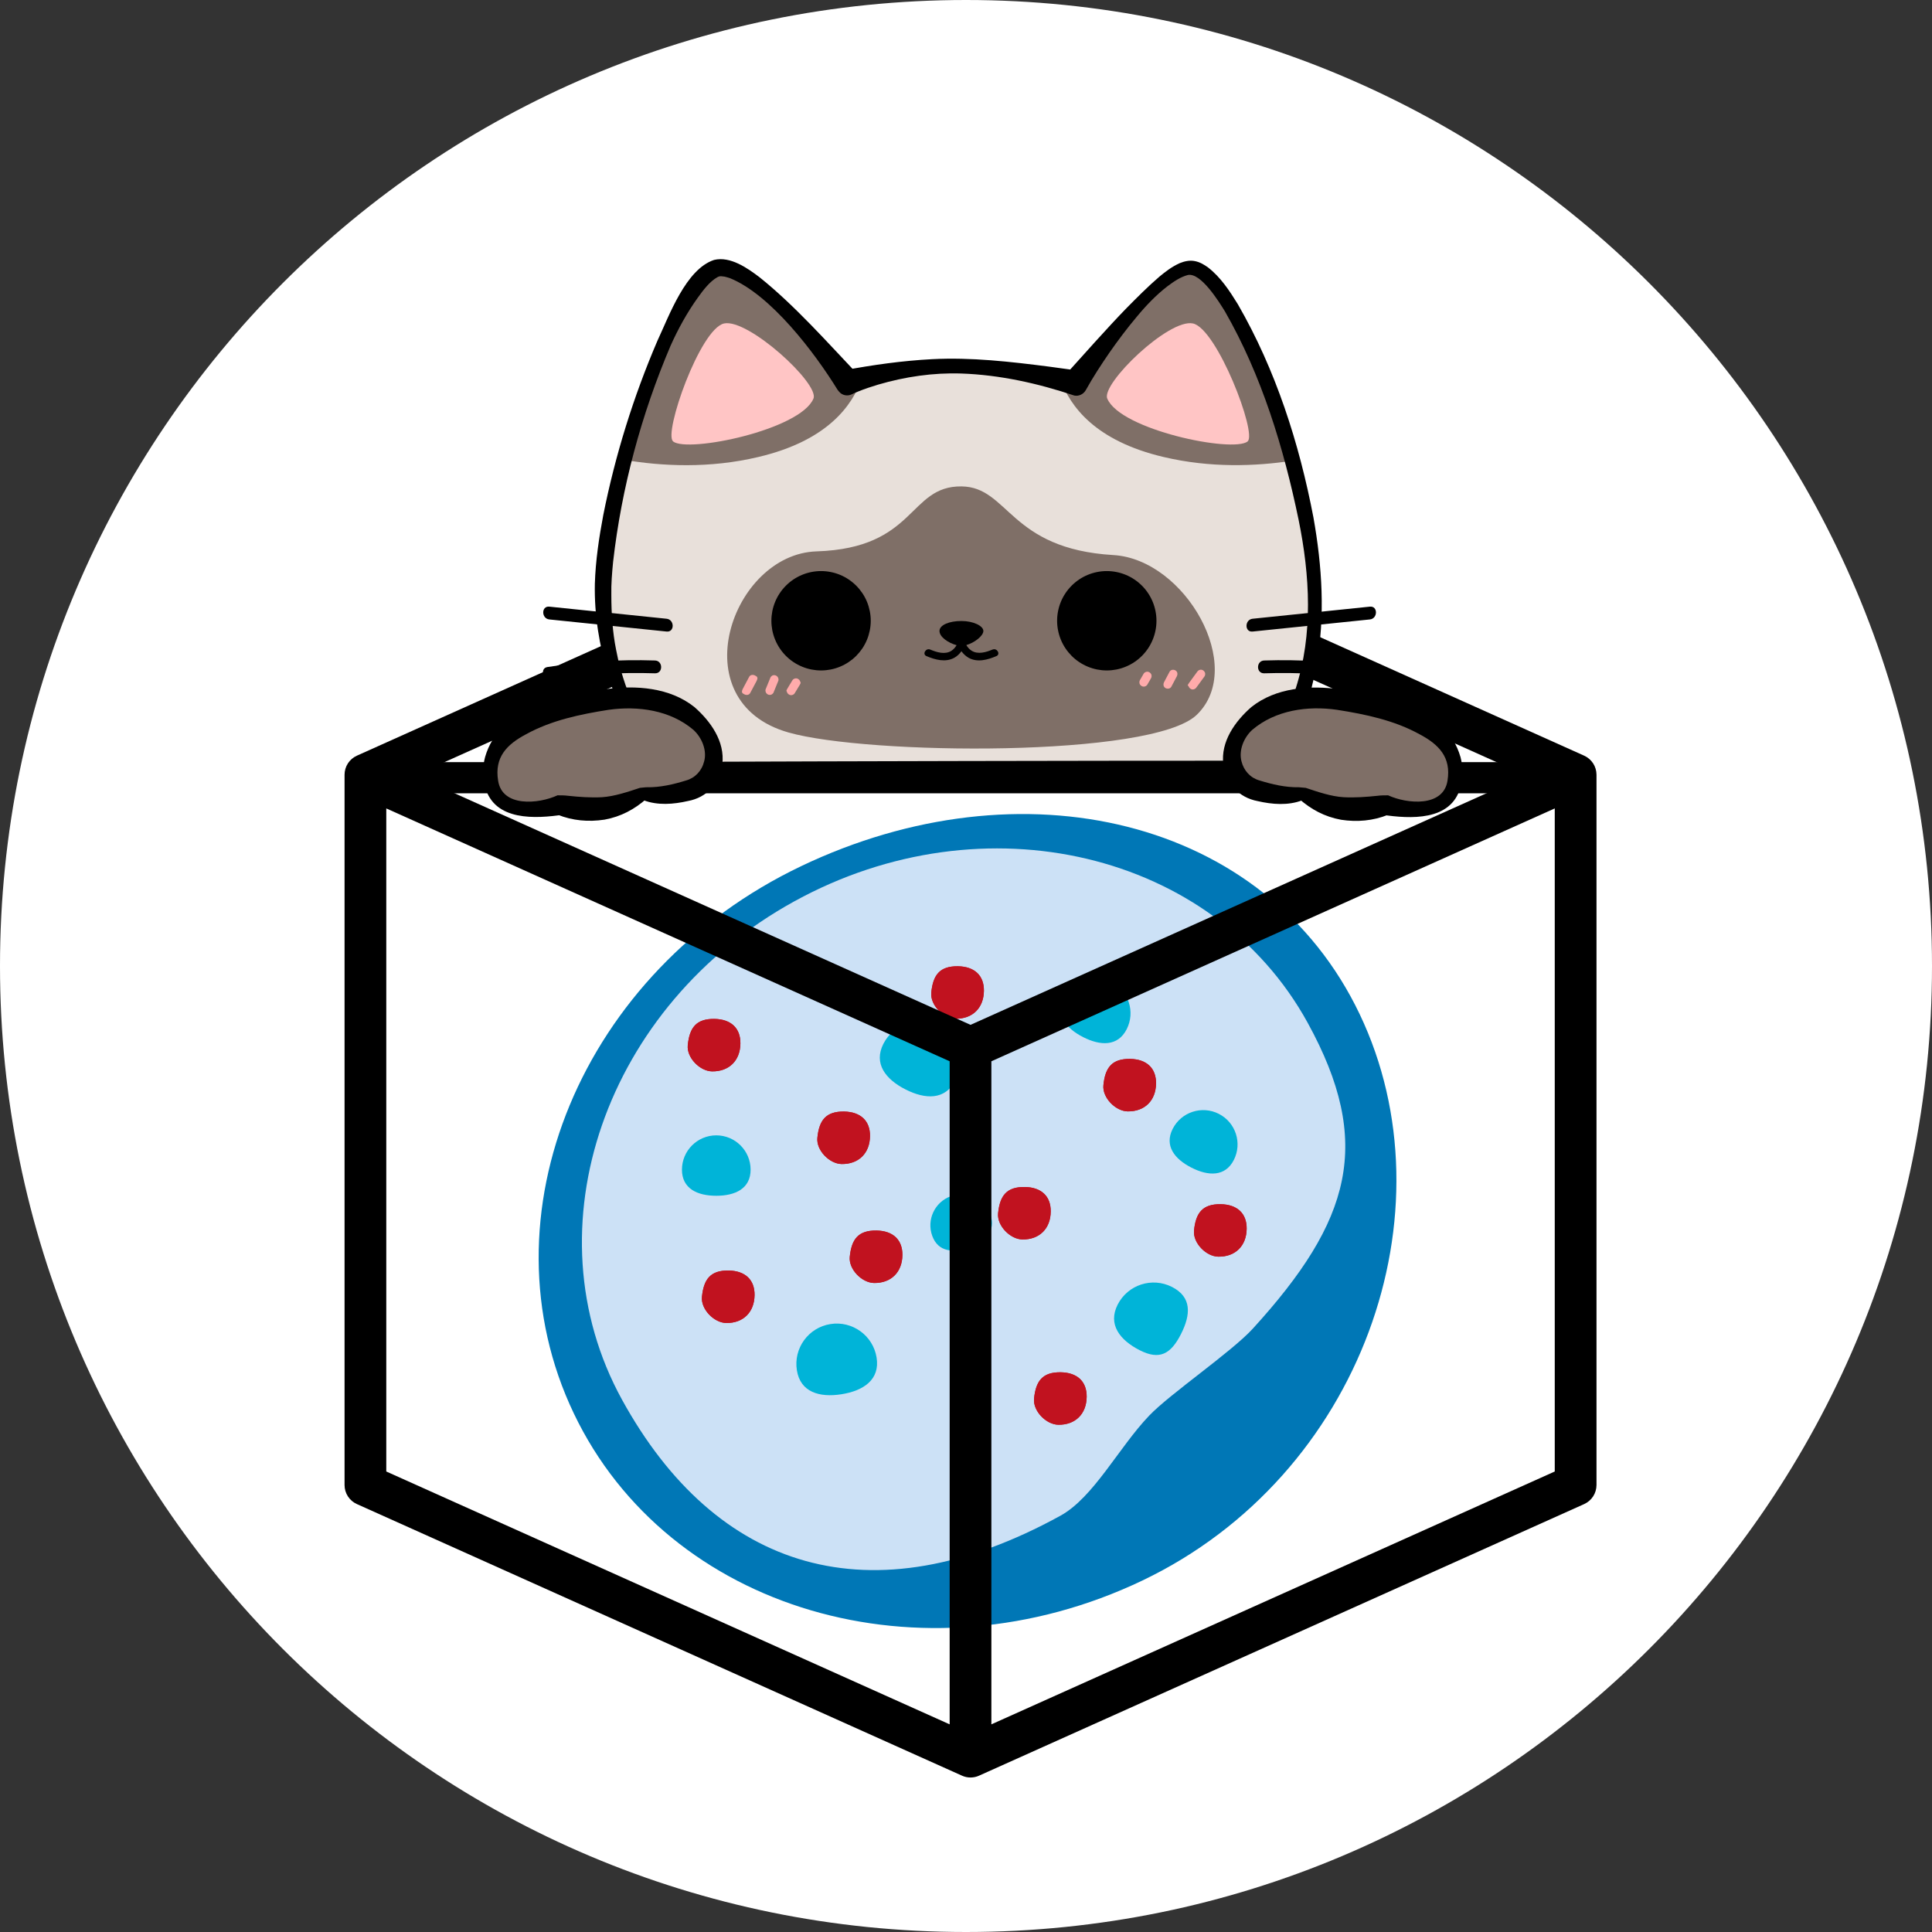 <svg xmlns="http://www.w3.org/2000/svg" xmlns:xlink="http://www.w3.org/1999/xlink" width="500" zoomAndPan="magnify" viewBox="0 0 375 375" height="500" preserveAspectRatio="xMidYMid meet" version="1.0"><rect x="0" y="0" width="375" height="375" fill="#333333" stroke="none"/><defs><clipPath id="6c30c31d29"><path d="M 187.5 0 C 83.945 0 0 83.945 0 187.5 C 0 291.055 83.945 375 187.5 375 C 291.055 375 375 291.055 375 187.5 C 375 83.945 291.055 0 187.5 0 Z M 187.5 0 " clip-rule="nonzero"/></clipPath><clipPath id="4d90098e09"><path d="M 133.223 197 L 144 197 L 144 208 L 133.223 208 Z M 133.223 197 " clip-rule="nonzero"/></clipPath><clipPath id="e918650854"><path d="M 180 187.5 L 191 187.5 L 191 198 L 180 198 Z M 180 187.5 " clip-rule="nonzero"/></clipPath><clipPath id="be60d39ce0"><path d="M 200 266 L 211 266 L 211 276.75 L 200 276.75 Z M 200 266 " clip-rule="nonzero"/></clipPath><clipPath id="8c6adc46b3"><path d="M 231 233 L 241.973 233 L 241.973 244 L 231 244 Z M 231 233 " clip-rule="nonzero"/></clipPath><clipPath id="bb6b2c8edc"><path d="M 133.223 197 L 144 197 L 144 208 L 133.223 208 Z M 133.223 197 " clip-rule="nonzero"/></clipPath><clipPath id="262d76f3b5"><path d="M 180 187.5 L 191 187.5 L 191 198 L 180 198 Z M 180 187.5 " clip-rule="nonzero"/></clipPath><clipPath id="c182a76049"><path d="M 200 266 L 211 266 L 211 276.75 L 200 276.75 Z M 200 266 " clip-rule="nonzero"/></clipPath><clipPath id="8caffef621"><path d="M 231 233 L 241.973 233 L 241.973 244 L 231 244 Z M 231 233 " clip-rule="nonzero"/></clipPath><clipPath id="a5717cb66b"><path d="M 66.879 93.332 L 309.879 93.332 L 309.879 345.332 L 66.879 345.332 Z M 66.879 93.332 " clip-rule="nonzero"/></clipPath><clipPath id="ba69f66b20"><path d="M 71.512 148 L 301.762 148 L 301.762 154 L 71.512 154 Z M 71.512 148 " clip-rule="nonzero"/></clipPath><clipPath id="078dcf1cdc"><path d="M 237 133 L 284 133 L 284 159.941 L 237 159.941 Z M 237 133 " clip-rule="nonzero"/></clipPath><clipPath id="3f4813af5f"><path d="M 93 133 L 141 133 L 141 159.941 L 93 159.941 Z M 93 133 " clip-rule="nonzero"/></clipPath></defs><g clip-path="url(#6c30c31d29)"><rect x="-37.5" width="450" fill="#ffffff" y="-37.5" height="450" fill-opacity="1"/></g><path fill="#0077b6" d="M 263.902 196.828 C 282.191 235.121 264.367 286.422 221.715 306.789 C 179.062 327.16 129.66 312.633 111.375 274.34 C 93.086 236.051 112.84 188.496 155.492 168.125 C 198.145 147.754 245.617 158.539 263.902 196.828 Z M 263.902 196.828 " fill-opacity="1" fill-rule="nonzero"/><path fill="#cce1f6" d="M 253.82 198.523 C 266.641 221.855 262.238 236.973 243.191 257.867 C 239.051 262.41 227.137 270.5 223.055 274.773 C 217.133 280.969 212.281 290.656 205.801 294.215 C 169.043 314.41 138.98 304.887 120.723 271.66 C 102.465 238.43 117.457 195.121 154.215 174.926 C 190.969 154.73 235.562 165.297 253.82 198.523 Z M 253.82 198.523 " fill-opacity="1" fill-rule="nonzero"/><g clip-path="url(#4d90098e09)"><path fill="#c1121f" d="M 138.688 197.77 C 141.898 197.828 143.742 199.574 143.711 202.531 C 143.676 205.863 141.508 208 138.211 207.953 C 135.863 207.922 133.25 205.301 133.496 202.859 C 133.84 199.453 135.141 197.719 138.688 197.77 Z M 138.688 197.77 " fill-opacity="1" fill-rule="nonzero"/></g><path fill="#c1121f" d="M 141.438 246.605 C 144.652 246.668 146.492 248.414 146.461 251.367 C 146.426 254.699 144.258 256.84 140.961 256.793 C 138.613 256.758 136.004 254.137 136.25 251.699 C 136.594 248.289 137.891 246.559 141.438 246.605 Z M 141.438 246.605 " fill-opacity="1" fill-rule="nonzero"/><g clip-path="url(#e918650854)"><path fill="#c1121f" d="M 185.953 187.551 C 189.164 187.609 191.008 189.355 190.977 192.312 C 190.941 195.645 188.77 197.781 185.473 197.734 C 183.129 197.703 180.516 195.082 180.762 192.641 C 181.105 189.234 182.406 187.5 185.953 187.551 Z M 185.953 187.551 " fill-opacity="1" fill-rule="nonzero"/></g><path fill="#c1121f" d="M 163.844 215.75 C 167.055 215.812 168.898 217.559 168.867 220.512 C 168.832 223.848 166.66 225.984 163.363 225.938 C 161.02 225.902 158.406 223.285 158.652 220.844 C 158.996 217.438 160.297 215.703 163.844 215.75 Z M 163.844 215.75 " fill-opacity="1" fill-rule="nonzero"/><path fill="#c1121f" d="M 219.363 205.531 C 222.574 205.594 224.418 207.34 224.387 210.293 C 224.352 213.625 222.18 215.766 218.883 215.719 C 216.539 215.684 213.926 213.062 214.172 210.625 C 214.516 207.215 215.812 205.484 219.363 205.531 Z M 219.363 205.531 " fill-opacity="1" fill-rule="nonzero"/><path fill="#c1121f" d="M 198.922 230.395 C 202.137 230.453 203.977 232.199 203.945 235.156 C 203.91 238.488 201.742 240.625 198.445 240.578 C 196.098 240.543 193.488 237.926 193.73 235.484 C 194.078 232.078 195.375 230.344 198.922 230.395 Z M 198.922 230.395 " fill-opacity="1" fill-rule="nonzero"/><path fill="#c1121f" d="M 170.133 238.844 C 173.344 238.902 175.188 240.652 175.156 243.605 C 175.121 246.938 172.949 249.074 169.652 249.027 C 167.309 248.996 164.695 246.375 164.941 243.934 C 165.285 240.527 166.586 238.793 170.133 238.844 Z M 170.133 238.844 " fill-opacity="1" fill-rule="nonzero"/><g clip-path="url(#be60d39ce0)"><path fill="#c1121f" d="M 205.898 266.359 C 209.113 266.418 210.953 268.164 210.922 271.121 C 210.887 274.453 208.719 276.59 205.422 276.543 C 203.074 276.508 200.465 273.891 200.711 271.449 C 201.055 268.043 202.352 266.309 205.898 266.359 Z M 205.898 266.359 " fill-opacity="1" fill-rule="nonzero"/></g><g clip-path="url(#8c6adc46b3)"><path fill="#c1121f" d="M 236.949 233.734 C 240.164 233.793 242.008 235.539 241.977 238.496 C 241.941 241.828 239.77 243.965 236.473 243.918 C 234.125 243.887 231.516 241.266 231.762 238.824 C 232.105 235.418 233.402 233.684 236.949 233.734 Z M 236.949 233.734 " fill-opacity="1" fill-rule="nonzero"/></g><g clip-path="url(#bb6b2c8edc)"><path fill="#c1121f" d="M 138.688 197.77 C 141.898 197.828 143.742 199.574 143.711 202.531 C 143.676 205.863 141.508 208 138.211 207.953 C 135.863 207.922 133.25 205.301 133.496 202.859 C 133.84 199.453 135.141 197.719 138.688 197.77 Z M 138.688 197.77 " fill-opacity="1" fill-rule="nonzero"/></g><path fill="#c1121f" d="M 141.438 246.605 C 144.652 246.668 146.492 248.414 146.461 251.367 C 146.426 254.699 144.258 256.84 140.961 256.793 C 138.613 256.758 136.004 254.137 136.25 251.699 C 136.594 248.289 137.891 246.559 141.438 246.605 Z M 141.438 246.605 " fill-opacity="1" fill-rule="nonzero"/><g clip-path="url(#262d76f3b5)"><path fill="#c1121f" d="M 185.953 187.551 C 189.164 187.609 191.008 189.355 190.977 192.312 C 190.941 195.645 188.77 197.781 185.473 197.734 C 183.129 197.703 180.516 195.082 180.762 192.641 C 181.105 189.234 182.406 187.5 185.953 187.551 Z M 185.953 187.551 " fill-opacity="1" fill-rule="nonzero"/></g><path fill="#c1121f" d="M 163.844 215.75 C 167.055 215.812 168.898 217.559 168.867 220.512 C 168.832 223.848 166.66 225.984 163.363 225.938 C 161.02 225.902 158.406 223.285 158.652 220.844 C 158.996 217.438 160.297 215.703 163.844 215.75 Z M 163.844 215.75 " fill-opacity="1" fill-rule="nonzero"/><path fill="#c1121f" d="M 219.363 205.531 C 222.574 205.594 224.418 207.34 224.387 210.293 C 224.352 213.625 222.18 215.766 218.883 215.719 C 216.539 215.684 213.926 213.062 214.172 210.625 C 214.516 207.215 215.812 205.484 219.363 205.531 Z M 219.363 205.531 " fill-opacity="1" fill-rule="nonzero"/><path fill="#c1121f" d="M 198.922 230.395 C 202.137 230.453 203.977 232.199 203.945 235.156 C 203.91 238.488 201.742 240.625 198.445 240.578 C 196.098 240.543 193.488 237.926 193.73 235.484 C 194.078 232.078 195.375 230.344 198.922 230.395 Z M 198.922 230.395 " fill-opacity="1" fill-rule="nonzero"/><path fill="#c1121f" d="M 170.133 238.844 C 173.344 238.902 175.188 240.652 175.156 243.605 C 175.121 246.938 172.949 249.074 169.652 249.027 C 167.309 248.996 164.695 246.375 164.941 243.934 C 165.285 240.527 166.586 238.793 170.133 238.844 Z M 170.133 238.844 " fill-opacity="1" fill-rule="nonzero"/><g clip-path="url(#c182a76049)"><path fill="#c1121f" d="M 205.898 266.359 C 209.113 266.418 210.953 268.164 210.922 271.121 C 210.887 274.453 208.719 276.59 205.422 276.543 C 203.074 276.508 200.465 273.891 200.711 271.449 C 201.055 268.043 202.352 266.309 205.898 266.359 Z M 205.898 266.359 " fill-opacity="1" fill-rule="nonzero"/></g><g clip-path="url(#8caffef621)"><path fill="#c1121f" d="M 236.949 233.734 C 240.164 233.793 242.008 235.539 241.977 238.496 C 241.941 241.828 239.77 243.965 236.473 243.918 C 234.125 243.887 231.516 241.266 231.762 238.824 C 232.105 235.418 233.402 233.684 236.949 233.734 Z M 236.949 233.734 " fill-opacity="1" fill-rule="nonzero"/></g><path fill="#00b4d8" d="M 139.031 220.371 C 142.707 220.371 145.691 223.355 145.691 227.035 C 145.691 230.711 142.707 232.098 139.031 232.098 C 135.352 232.098 132.367 230.711 132.367 227.035 C 132.367 223.355 135.352 220.371 139.031 220.371 Z M 139.031 220.371 " fill-opacity="1" fill-rule="nonzero"/><path fill="#00b4d8" d="M 182.008 199.168 C 185.863 201.129 187.395 205.852 185.434 209.703 C 183.469 213.555 179.602 213.414 175.75 211.453 C 171.895 209.488 169.508 206.441 171.473 202.59 C 173.434 198.738 178.156 197.203 182.008 199.168 Z M 182.008 199.168 " fill-opacity="1" fill-rule="nonzero"/><path fill="#00b4d8" d="M 161.184 257 C 165.457 256.324 169.473 259.242 170.148 263.516 C 170.824 267.785 167.613 269.945 163.34 270.621 C 159.07 271.297 155.348 270.234 154.672 265.965 C 153.996 261.691 156.914 257.676 161.184 257 Z M 161.184 257 " fill-opacity="1" fill-rule="nonzero"/><path fill="#00b4d8" d="M 215.695 190.57 C 219.062 192.285 220.402 196.41 218.688 199.773 C 216.973 203.141 213.594 203.016 210.23 201.301 C 206.863 199.586 204.777 196.926 206.492 193.562 C 208.207 190.195 212.332 188.855 215.695 190.57 Z M 215.695 190.57 " fill-opacity="1" fill-rule="nonzero"/><path fill="#00b4d8" d="M 184.539 232.188 C 187.652 231.055 191.102 232.664 192.234 235.777 C 193.367 238.895 191.266 240.988 188.152 242.121 C 185.035 243.254 182.082 243 180.949 239.887 C 179.812 236.77 181.422 233.324 184.539 232.188 Z M 184.539 232.188 " fill-opacity="1" fill-rule="nonzero"/><path fill="#00b4d8" d="M 236.574 216.199 C 239.848 217.867 241.152 221.879 239.484 225.152 C 237.816 228.426 234.531 228.305 231.258 226.637 C 227.98 224.969 225.953 222.383 227.621 219.105 C 229.289 215.832 233.301 214.531 236.574 216.199 Z M 236.574 216.199 " fill-opacity="1" fill-rule="nonzero"/><path fill="#00b4d8" d="M 227.48 249.793 C 231.332 251.758 231.172 255.125 229.211 258.977 C 227.246 262.828 225.074 264.043 221.219 262.078 C 217.367 260.117 214.98 257.07 216.941 253.219 C 218.906 249.363 223.625 247.832 227.48 249.793 Z M 227.48 249.793 " fill-opacity="1" fill-rule="nonzero"/><g clip-path="url(#a5717cb66b)"><path fill="#000000" d="M 307.484 146.676 L 190.031 93.961 C 189.504 93.727 188.953 93.605 188.379 93.605 C 187.801 93.605 187.25 93.727 186.723 93.961 L 69.273 146.676 C 68.914 146.836 68.59 147.043 68.293 147.297 C 67.996 147.551 67.742 147.844 67.527 148.172 C 67.316 148.5 67.152 148.852 67.043 149.227 C 66.934 149.602 66.879 149.984 66.879 150.375 L 66.879 288.242 C 66.879 288.633 66.934 289.016 67.043 289.391 C 67.152 289.766 67.316 290.117 67.527 290.445 C 67.742 290.773 67.996 291.066 68.293 291.32 C 68.59 291.574 68.914 291.781 69.273 291.941 L 186.723 344.656 C 187.25 344.895 187.801 345.012 188.379 345.012 C 188.953 345.012 189.508 344.895 190.031 344.656 L 307.484 291.941 C 307.84 291.781 308.164 291.574 308.461 291.32 C 308.758 291.066 309.012 290.773 309.227 290.445 C 309.438 290.117 309.602 289.766 309.711 289.391 C 309.82 289.016 309.875 288.633 309.879 288.242 L 309.879 150.375 C 309.875 149.984 309.82 149.602 309.711 149.227 C 309.602 148.852 309.438 148.5 309.227 148.172 C 309.012 147.844 308.758 147.551 308.461 147.297 C 308.164 147.043 307.84 146.836 307.484 146.676 Z M 184.328 334.695 L 74.977 285.617 L 74.977 156.914 L 184.328 205.992 Z M 188.379 198.922 L 80.516 150.512 L 188.379 102.105 L 296.238 150.512 Z M 301.777 285.617 L 192.426 334.695 L 192.426 205.992 L 301.777 156.914 Z M 301.777 285.617 " fill-opacity="1" fill-rule="nonzero"/></g><path stroke-linecap="butt" transform="matrix(0.75, 0, 0, 0.75, 72.507, 147.928)" fill="none" stroke-linejoin="miter" d="M 0.001 3.002 L 307.006 3.002 " stroke="#000000" stroke-width="6" stroke-opacity="1" stroke-miterlimit="4"/><path fill="#e8e0da" d="M 255.145 120.629 C 254.039 141.434 243.961 150.156 243.961 150.156 L 129.316 150.156 C 129.316 150.156 116.773 135.91 117.051 114.574 C 117.141 107.555 118.754 98.395 121.145 89.254 C 126.07 70.566 134.332 51.969 139.809 51.969 C 147.953 51.969 164.547 74.203 164.547 74.203 C 164.547 74.203 165.559 73.859 167.328 73.422 C 171.148 72.43 178.445 70.867 186.129 71.051 C 193.91 71.234 201.734 72.73 205.828 73.629 C 207.625 74.02 208.707 74.316 208.707 74.316 C 208.707 74.316 224.332 52.336 230.91 51.969 C 236.344 51.668 245.5 69.621 250.887 89.418 C 253.809 100.164 255.625 111.445 255.145 120.629 Z M 255.145 120.629 " fill-opacity="1" fill-rule="nonzero"/><path fill="#7f6f67" d="M 250.887 89.418 C 243.684 90.523 234.895 90.844 225.848 88.703 C 212.57 85.574 207.715 78.875 205.828 73.652 C 207.625 74.043 208.707 74.34 208.707 74.34 C 208.707 74.34 224.332 52.359 230.91 51.992 C 236.344 51.691 245.5 69.645 250.887 89.441 Z M 250.887 89.418 " fill-opacity="1" fill-rule="nonzero"/><path fill="#7f6f67" d="M 167.309 73.422 C 165.465 78.691 160.656 85.527 147.195 88.703 C 137.691 90.961 128.508 90.5 121.121 89.254 C 126.047 70.566 134.309 51.969 139.785 51.969 C 147.93 51.969 164.523 74.203 164.523 74.203 C 164.523 74.203 165.535 73.859 167.309 73.422 Z M 167.309 73.422 " fill-opacity="1" fill-rule="nonzero"/><path fill="#000000" d="M 128.277 152.461 C 127.887 152.254 127.52 151.906 127.266 151.562 C 127.266 151.562 127.266 151.539 127.266 151.539 L 127.105 151.285 C 126.992 151.102 126.898 150.941 126.805 150.758 C 126.23 149.789 125.656 148.684 125.102 147.719 C 119.441 137.152 115.207 125.438 115.461 113.309 C 115.598 108.82 116.266 104.379 117.094 99.98 C 119.418 88.336 122.941 77.012 127.613 66.125 C 129.891 61.266 133.113 52.246 138.609 50.449 C 141.766 49.691 145.125 52.062 147.449 53.832 C 154.234 59.266 160.586 66.445 166.57 72.754 C 166.57 72.754 163.785 71.879 163.785 71.879 C 169.469 70.82 175.152 70.016 180.93 69.715 C 188.523 69.324 196.117 70.199 203.645 71.164 C 205.531 71.418 207.395 71.672 209.348 71.945 L 206.656 72.914 C 210.016 69.184 215.125 63.43 218.602 59.863 C 220.695 57.746 222.766 55.652 225.043 53.695 C 226.219 52.727 227.414 51.785 229 51.07 C 229.922 50.703 230.91 50.473 231.926 50.68 C 232.961 50.887 233.742 51.395 234.434 51.875 C 236.918 53.785 238.645 56.434 240.254 59.035 C 247.617 71.785 252.176 86.012 254.938 100.441 C 256.617 109.879 257.262 119.637 255.512 129.121 C 254.109 136.922 251.367 144.703 246.492 151.055 C 246.238 151.379 245.891 151.793 245.617 152.09 C 245.156 152.527 244.559 152.711 243.98 152.711 C 205.438 152.711 166.848 152.645 128.324 152.484 Z M 130.352 147.879 C 168.25 147.742 206.082 147.648 243.961 147.648 C 243.961 147.648 242.301 148.27 242.324 148.246 C 242.324 148.246 242.371 148.223 242.371 148.223 L 242.465 148.156 L 242.648 148.016 C 246.996 144.336 249.688 139.02 251.484 133.68 C 254.891 123.066 254.27 111.742 252.059 100.902 C 249.16 86.906 244.902 72.914 237.77 60.461 C 236.551 58.484 233.098 52.914 230.59 53.371 C 229.164 53.742 227.898 54.594 226.609 55.559 C 224.398 57.262 222.398 59.355 220.578 61.566 C 218.785 63.684 216.945 66.148 215.355 68.426 C 213.723 70.797 212.133 73.234 210.754 75.723 C 210.293 76.527 209.395 76.941 208.543 76.781 C 201.48 74.41 194.047 72.754 186.59 72.5 C 181.137 72.316 175.66 73.121 170.414 74.664 C 169.102 75.055 167.812 75.492 166.547 76 C 166.133 76.16 165.695 76.344 165.352 76.527 C 164.477 76.965 163.441 76.734 162.844 76 L 162.566 75.652 C 158.102 68.402 149.586 57.195 141.695 53.996 C 141.695 53.996 141.258 53.855 141.258 53.855 C 140.844 53.719 140.477 53.648 140.062 53.625 C 139.945 53.625 139.809 53.602 139.762 53.625 C 139.625 53.625 139.441 53.695 139.277 53.785 C 137.738 54.637 136.473 56.344 135.414 57.816 C 133.34 60.715 131.617 63.844 130.145 67.137 C 124.48 80.441 120.641 94.688 119.004 109.051 C 118.797 111.191 118.613 113.332 118.66 115.473 C 118.66 118.992 118.891 122.676 119.582 126.105 C 119.582 126.105 120.02 128.199 120.02 128.199 L 120.133 128.73 C 120.641 130.617 121.215 132.527 121.926 134.344 C 123.953 139.457 126.762 144.379 130.832 148.109 C 130.832 148.109 131.016 148.27 131.016 148.27 L 131.039 148.27 C 131.039 148.27 131.062 148.316 131.039 148.27 C 130.996 148.203 130.926 148.133 130.832 148.062 C 130.695 147.926 130.512 147.832 130.328 147.766 Z M 130.352 147.879 " fill-opacity="1" fill-rule="nonzero"/><path fill="#ffc5c5" d="M 130.648 85.688 C 133.547 87.945 155.387 83.434 157.895 77.355 C 159.09 74.48 145.215 61.773 140.543 62.785 C 135.871 63.801 128.738 84.191 130.648 85.664 Z M 130.648 85.688 " fill-opacity="1" fill-rule="nonzero"/><path fill="#ffc5c5" d="M 242.164 85.688 C 239.266 87.945 217.426 83.434 214.918 77.355 C 213.723 74.48 226.883 61.773 231.555 62.785 C 236.227 63.801 244.051 84.191 242.164 85.664 Z M 242.164 85.688 " fill-opacity="1" fill-rule="nonzero"/><g clip-path="url(#ba69f66b20)"><path fill="#000000" d="M 298.773 153.98 L 74.5 153.98 C 72.891 153.98 71.578 152.668 71.578 151.055 C 71.578 149.445 72.891 148.133 74.5 148.133 L 298.773 148.133 C 300.383 148.133 301.695 149.445 301.695 151.055 C 301.695 152.668 300.383 153.98 298.773 153.98 Z M 298.773 153.98 " fill-opacity="1" fill-rule="nonzero"/></g><path fill="#7f6f67" d="M 259.793 135.773 C 275.992 138.051 283.699 143.508 282.32 151.723 C 280.938 159.941 268.859 156.258 268.859 156.258 C 268.859 156.258 265.223 157.363 260.895 156.973 C 256.848 156.602 252.773 153.957 252.773 153.957 C 252.773 153.957 249.758 155.129 243.637 153.289 C 239.75 152.137 237.379 146.914 240.668 142.055 C 243.246 138.234 249.297 134.301 259.793 135.773 Z M 259.793 135.773 " fill-opacity="1" fill-rule="nonzero"/><g clip-path="url(#078dcf1cdc)"><path fill="#000000" d="M 260.066 133.77 C 268.719 135.082 280.688 137.152 283.492 146.98 C 284 148.891 283.906 150.918 283.469 152.805 C 281.652 159.434 273.691 158.949 268.281 158.145 C 268.281 158.145 269.434 158.145 269.434 158.145 C 266.535 159.32 263.402 159.594 260.297 159.113 C 257.121 158.535 254.477 157.109 252.105 155.016 C 252.082 155.016 253.234 155.129 253.234 155.129 C 253.027 155.223 252.91 155.27 252.773 155.336 C 250.012 156.395 246.93 156.141 244.121 155.496 C 240.438 154.809 237.906 152.023 237.445 148.363 C 236.895 143.945 239.727 140.008 242.879 137.246 C 247.664 133.426 254.246 132.988 260.066 133.793 Z M 259.516 137.773 C 253.785 136.945 247.551 137.844 243.062 141.664 C 241.406 143.16 240.414 145.668 240.969 147.766 C 241.43 149.629 242.738 151.008 244.488 151.492 C 246.949 152.254 249.527 152.852 252.105 152.805 C 252.219 152.805 253.277 152.922 253.441 152.922 C 255.789 153.703 258.387 154.602 260.805 154.738 C 262.969 154.852 265.199 154.691 267.387 154.461 C 268.031 154.371 268.789 154.371 269.434 154.371 C 273.137 156.074 280.18 156.695 280.961 151.516 C 281.699 146.98 279.281 144.496 275.531 142.516 C 270.652 139.824 265.086 138.648 259.516 137.773 Z M 259.516 137.773 " fill-opacity="1" fill-rule="nonzero"/></g><path fill="#7f6f67" d="M 117.855 135.773 C 101.652 138.051 93.945 143.508 95.324 151.723 C 96.707 159.941 108.789 156.258 108.789 156.258 C 108.789 156.258 112.422 157.363 116.75 156.973 C 120.801 156.602 124.875 153.957 124.875 153.957 C 124.875 153.957 127.887 155.129 134.008 153.289 C 137.898 152.137 140.27 146.914 136.977 142.055 C 134.398 138.234 128.348 134.301 117.855 135.773 Z M 117.855 135.773 " fill-opacity="1" fill-rule="nonzero"/><path fill="#7f6f67" d="M 158.469 107.023 C 142.039 107.555 132.031 136.211 153.039 142.172 C 168.367 146.543 223.641 147.098 232.293 138.742 C 241.91 129.465 230.082 108.566 216.113 107.738 C 195.863 106.543 195.84 94.527 186.637 94.41 C 176.258 94.297 177.938 106.402 158.469 107.023 Z M 158.469 107.023 " fill-opacity="1" fill-rule="nonzero"/><g clip-path="url(#3f4813af5f)"><path fill="#000000" d="M 117.578 133.77 C 123.402 132.965 130.004 133.426 134.77 137.223 C 137.922 139.984 140.75 143.922 140.199 148.34 C 139.738 152.023 137.207 154.809 133.527 155.477 C 130.719 156.121 127.633 156.371 124.875 155.312 C 124.734 155.246 124.621 155.199 124.414 155.105 C 124.414 155.105 125.562 154.992 125.539 154.992 C 123.172 157.086 120.523 158.512 117.348 159.09 C 114.219 159.57 111.113 159.297 108.211 158.121 C 108.211 158.121 109.363 158.121 109.363 158.121 C 103.957 158.926 95.992 159.41 94.176 152.781 C 93.715 150.895 93.625 148.867 94.152 146.957 C 96.961 137.129 108.902 135.059 117.578 133.746 Z M 118.129 137.773 C 112.562 138.648 106.992 139.824 102.113 142.516 C 98.363 144.496 95.949 146.98 96.684 151.516 C 97.465 156.719 104.531 156.074 108.211 154.371 C 108.855 154.371 109.594 154.371 110.262 154.461 C 112.422 154.691 114.656 154.852 116.844 154.738 C 119.258 154.578 121.859 153.703 124.207 152.922 C 124.367 152.922 125.426 152.781 125.539 152.805 C 128.117 152.852 130.695 152.254 133.156 151.492 C 134.906 151.008 136.219 149.629 136.68 147.766 C 137.254 145.668 136.242 143.16 134.586 141.664 C 130.098 137.844 123.859 136.969 118.129 137.773 Z M 118.129 137.773 " fill-opacity="1" fill-rule="nonzero"/></g><path fill="#000000" d="M 192.688 126.059 C 191.445 126.59 189.812 127.094 188.57 126.289 C 188.133 126.012 187.809 125.621 187.559 125.207 C 189.121 124.77 190.871 123.434 190.871 122.469 C 190.871 121.504 188.961 120.535 186.613 120.535 C 184.266 120.535 182.355 121.297 182.355 122.469 C 182.355 123.645 184.059 124.793 185.672 125.23 C 185.418 125.668 185.094 126.035 184.68 126.312 C 183.438 127.117 181.828 126.613 180.562 126.082 C 179.711 125.715 178.949 126.98 179.824 127.348 C 181.527 128.062 183.508 128.613 185.234 127.672 C 185.809 127.348 186.246 126.91 186.613 126.406 C 186.98 126.91 187.441 127.348 187.996 127.672 C 189.719 128.637 191.723 128.062 193.402 127.348 C 194.254 126.98 193.516 125.715 192.664 126.082 Z M 192.688 126.059 " fill-opacity="1" fill-rule="nonzero"/><path fill="#000000" d="M 169.012 120.488 C 169.012 121.121 168.949 121.75 168.824 122.371 C 168.699 122.992 168.52 123.594 168.277 124.18 C 168.035 124.766 167.738 125.32 167.387 125.848 C 167.031 126.375 166.633 126.859 166.188 127.309 C 165.738 127.758 165.25 128.156 164.727 128.508 C 164.199 128.859 163.645 129.156 163.059 129.398 C 162.473 129.641 161.871 129.824 161.25 129.949 C 160.629 130.07 160 130.133 159.367 130.133 C 158.734 130.133 158.109 130.07 157.488 129.949 C 156.867 129.824 156.262 129.641 155.68 129.398 C 155.094 129.156 154.539 128.859 154.012 128.508 C 153.484 128.156 152.996 127.758 152.551 127.309 C 152.102 126.859 151.703 126.375 151.352 125.848 C 151 125.32 150.703 124.766 150.461 124.18 C 150.219 123.594 150.035 122.992 149.91 122.371 C 149.789 121.75 149.727 121.121 149.727 120.488 C 149.727 119.855 149.789 119.23 149.91 118.609 C 150.035 117.988 150.219 117.383 150.461 116.797 C 150.703 116.215 151 115.656 151.352 115.133 C 151.703 114.605 152.102 114.117 152.551 113.672 C 152.996 113.223 153.484 112.824 154.012 112.469 C 154.539 112.117 155.094 111.82 155.68 111.578 C 156.262 111.336 156.867 111.152 157.488 111.031 C 158.109 110.906 158.734 110.844 159.367 110.844 C 160 110.844 160.629 110.906 161.25 111.031 C 161.871 111.152 162.473 111.336 163.059 111.578 C 163.645 111.82 164.199 112.117 164.727 112.473 C 165.25 112.824 165.738 113.223 166.188 113.672 C 166.633 114.117 167.031 114.605 167.387 115.133 C 167.738 115.656 168.035 116.215 168.277 116.797 C 168.52 117.383 168.699 117.988 168.824 118.609 C 168.949 119.23 169.012 119.855 169.012 120.488 Z M 169.012 120.488 " fill-opacity="1" fill-rule="nonzero"/><path fill="#000000" d="M 224.469 120.488 C 224.469 121.121 224.406 121.75 224.281 122.371 C 224.16 122.992 223.977 123.594 223.734 124.18 C 223.492 124.766 223.195 125.32 222.844 125.848 C 222.492 126.375 222.094 126.859 221.645 127.309 C 221.195 127.758 220.711 128.156 220.184 128.508 C 219.656 128.859 219.102 129.156 218.516 129.398 C 217.93 129.641 217.328 129.824 216.707 129.949 C 216.086 130.07 215.461 130.133 214.828 130.133 C 214.191 130.133 213.566 130.07 212.945 129.949 C 212.324 129.824 211.723 129.641 211.137 129.398 C 210.551 129.156 209.996 128.859 209.469 128.508 C 208.941 128.156 208.457 127.758 208.008 127.309 C 207.562 126.859 207.16 126.375 206.809 125.848 C 206.457 125.32 206.16 124.766 205.918 124.18 C 205.676 123.594 205.492 122.992 205.371 122.371 C 205.246 121.75 205.184 121.121 205.184 120.488 C 205.184 119.855 205.246 119.23 205.371 118.609 C 205.492 117.988 205.676 117.383 205.918 116.797 C 206.16 116.215 206.457 115.656 206.809 115.133 C 207.16 114.605 207.562 114.117 208.008 113.672 C 208.457 113.223 208.941 112.824 209.469 112.469 C 209.996 112.117 210.551 111.82 211.137 111.578 C 211.723 111.336 212.324 111.152 212.945 111.031 C 213.566 110.906 214.191 110.844 214.828 110.844 C 215.461 110.844 216.086 110.906 216.707 111.031 C 217.328 111.152 217.93 111.336 218.516 111.578 C 219.102 111.82 219.656 112.117 220.184 112.473 C 220.711 112.824 221.195 113.223 221.645 113.672 C 222.094 114.117 222.492 114.605 222.844 115.133 C 223.195 115.656 223.492 116.215 223.734 116.797 C 223.977 117.383 224.16 117.988 224.281 118.609 C 224.406 119.23 224.469 119.855 224.469 120.488 Z M 224.469 120.488 " fill-opacity="1" fill-rule="nonzero"/><path fill="#ffabab" d="M 145.398 131.398 C 145.008 132.16 144.594 132.895 144.203 133.656 C 143.812 134.414 144.09 134.574 144.504 134.781 C 144.918 134.988 145.422 134.898 145.629 134.484 C 146.02 133.723 146.434 132.988 146.828 132.227 C 147.219 131.469 146.941 131.309 146.527 131.102 C 146.113 130.895 145.605 130.984 145.398 131.398 Z M 145.398 131.398 " fill-opacity="1" fill-rule="nonzero"/><path fill="#ffabab" d="M 149.473 131.676 L 148.598 133.816 C 148.531 134 148.598 134.301 148.691 134.461 C 148.781 134.621 148.988 134.805 149.195 134.852 C 149.402 134.898 149.656 134.898 149.84 134.758 L 150.004 134.621 C 150.094 134.531 150.188 134.391 150.211 134.254 L 151.082 132.113 C 151.152 131.93 151.082 131.629 150.992 131.469 C 150.898 131.309 150.691 131.125 150.484 131.078 C 150.277 131.031 150.023 131.031 149.84 131.168 L 149.68 131.309 C 149.586 131.398 149.496 131.539 149.473 131.676 Z M 149.473 131.676 " fill-opacity="1" fill-rule="nonzero"/><path fill="#ffabab" d="M 153.777 132.09 C 153.453 132.621 153.156 133.125 152.832 133.656 C 152.512 134.184 152.695 134.094 152.742 134.301 C 152.785 134.508 152.949 134.691 153.133 134.805 C 153.316 134.922 153.547 134.969 153.777 134.898 C 154.008 134.828 154.168 134.715 154.281 134.508 C 154.605 133.977 154.902 133.473 155.227 132.941 C 155.547 132.41 155.363 132.504 155.316 132.297 C 155.273 132.09 155.109 131.906 154.926 131.789 C 154.742 131.676 154.512 131.629 154.281 131.699 C 154.051 131.77 153.891 131.883 153.777 132.09 Z M 153.777 132.09 " fill-opacity="1" fill-rule="nonzero"/><path fill="#ffabab" d="M 221.961 130.801 C 221.73 131.191 221.5 131.605 221.27 131.996 C 221.156 132.184 221.133 132.434 221.176 132.641 C 221.223 132.848 221.383 133.035 221.57 133.148 C 221.754 133.266 221.984 133.309 222.215 133.242 C 222.441 133.172 222.605 133.055 222.719 132.848 C 222.949 132.457 223.18 132.043 223.41 131.652 C 223.523 131.469 223.547 131.215 223.5 131.008 C 223.457 130.801 223.293 130.617 223.109 130.5 C 222.926 130.387 222.695 130.34 222.465 130.41 C 222.234 130.48 222.074 130.594 221.961 130.801 Z M 221.961 130.801 " fill-opacity="1" fill-rule="nonzero"/><path fill="#ffabab" d="M 227 130.41 C 226.656 131.078 226.285 131.746 225.941 132.41 C 225.848 132.598 225.805 132.828 225.848 133.055 C 225.895 133.285 226.055 133.449 226.238 133.562 C 226.633 133.77 227.16 133.68 227.367 133.266 C 227.715 132.598 228.082 131.93 228.426 131.262 C 228.52 131.078 228.562 130.848 228.52 130.617 C 228.473 130.387 228.312 130.227 228.129 130.109 C 227.734 129.902 227.207 129.996 227 130.41 Z M 227 130.41 " fill-opacity="1" fill-rule="nonzero"/><path fill="#ffabab" d="M 232.363 130.41 C 231.832 131.125 231.305 131.836 230.797 132.551 C 230.289 133.266 230.66 133.012 230.703 133.195 C 230.75 133.379 230.91 133.586 231.094 133.699 C 231.281 133.816 231.512 133.863 231.738 133.793 L 231.945 133.699 C 232.062 133.633 232.176 133.516 232.246 133.402 C 232.777 132.688 233.305 131.977 233.812 131.262 C 233.926 131.102 233.949 130.801 233.902 130.617 C 233.855 130.434 233.695 130.227 233.512 130.109 C 233.328 129.996 233.098 129.949 232.867 130.02 L 232.66 130.109 C 232.547 130.18 232.43 130.293 232.363 130.41 Z M 232.363 130.41 " fill-opacity="1" fill-rule="nonzero"/><path fill="#000000" d="M 243.133 122.582 C 250.727 121.801 258.297 121.02 265.891 120.234 C 267.453 120.074 267.477 117.59 265.891 117.75 C 258.297 118.531 250.727 119.316 243.133 120.098 C 241.566 120.258 241.543 122.746 243.133 122.582 Z M 243.133 122.582 " fill-opacity="1" fill-rule="nonzero"/><path fill="#000000" d="M 245.387 130.688 C 252.152 130.48 258.895 130.848 265.566 131.859 C 267.133 132.09 267.801 129.695 266.234 129.465 C 259.332 128.43 252.383 127.969 245.387 128.199 C 243.797 128.246 243.773 130.73 245.387 130.688 Z M 245.387 130.688 " fill-opacity="1" fill-rule="nonzero"/><path fill="#000000" d="M 129.383 122.582 C 121.789 121.801 114.219 121.02 106.625 120.234 C 105.059 120.074 105.035 117.59 106.625 117.75 C 114.219 118.531 121.789 119.316 129.383 120.098 C 130.949 120.258 130.973 122.746 129.383 122.582 Z M 129.383 122.582 " fill-opacity="1" fill-rule="nonzero"/><path fill="#000000" d="M 127.129 130.688 C 120.363 130.48 113.621 130.848 106.945 131.859 C 105.383 132.09 104.715 129.695 106.281 129.465 C 113.184 128.43 120.133 127.969 127.129 128.199 C 128.715 128.246 128.738 130.73 127.129 130.688 Z M 127.129 130.688 " fill-opacity="1" fill-rule="nonzero"/></svg>